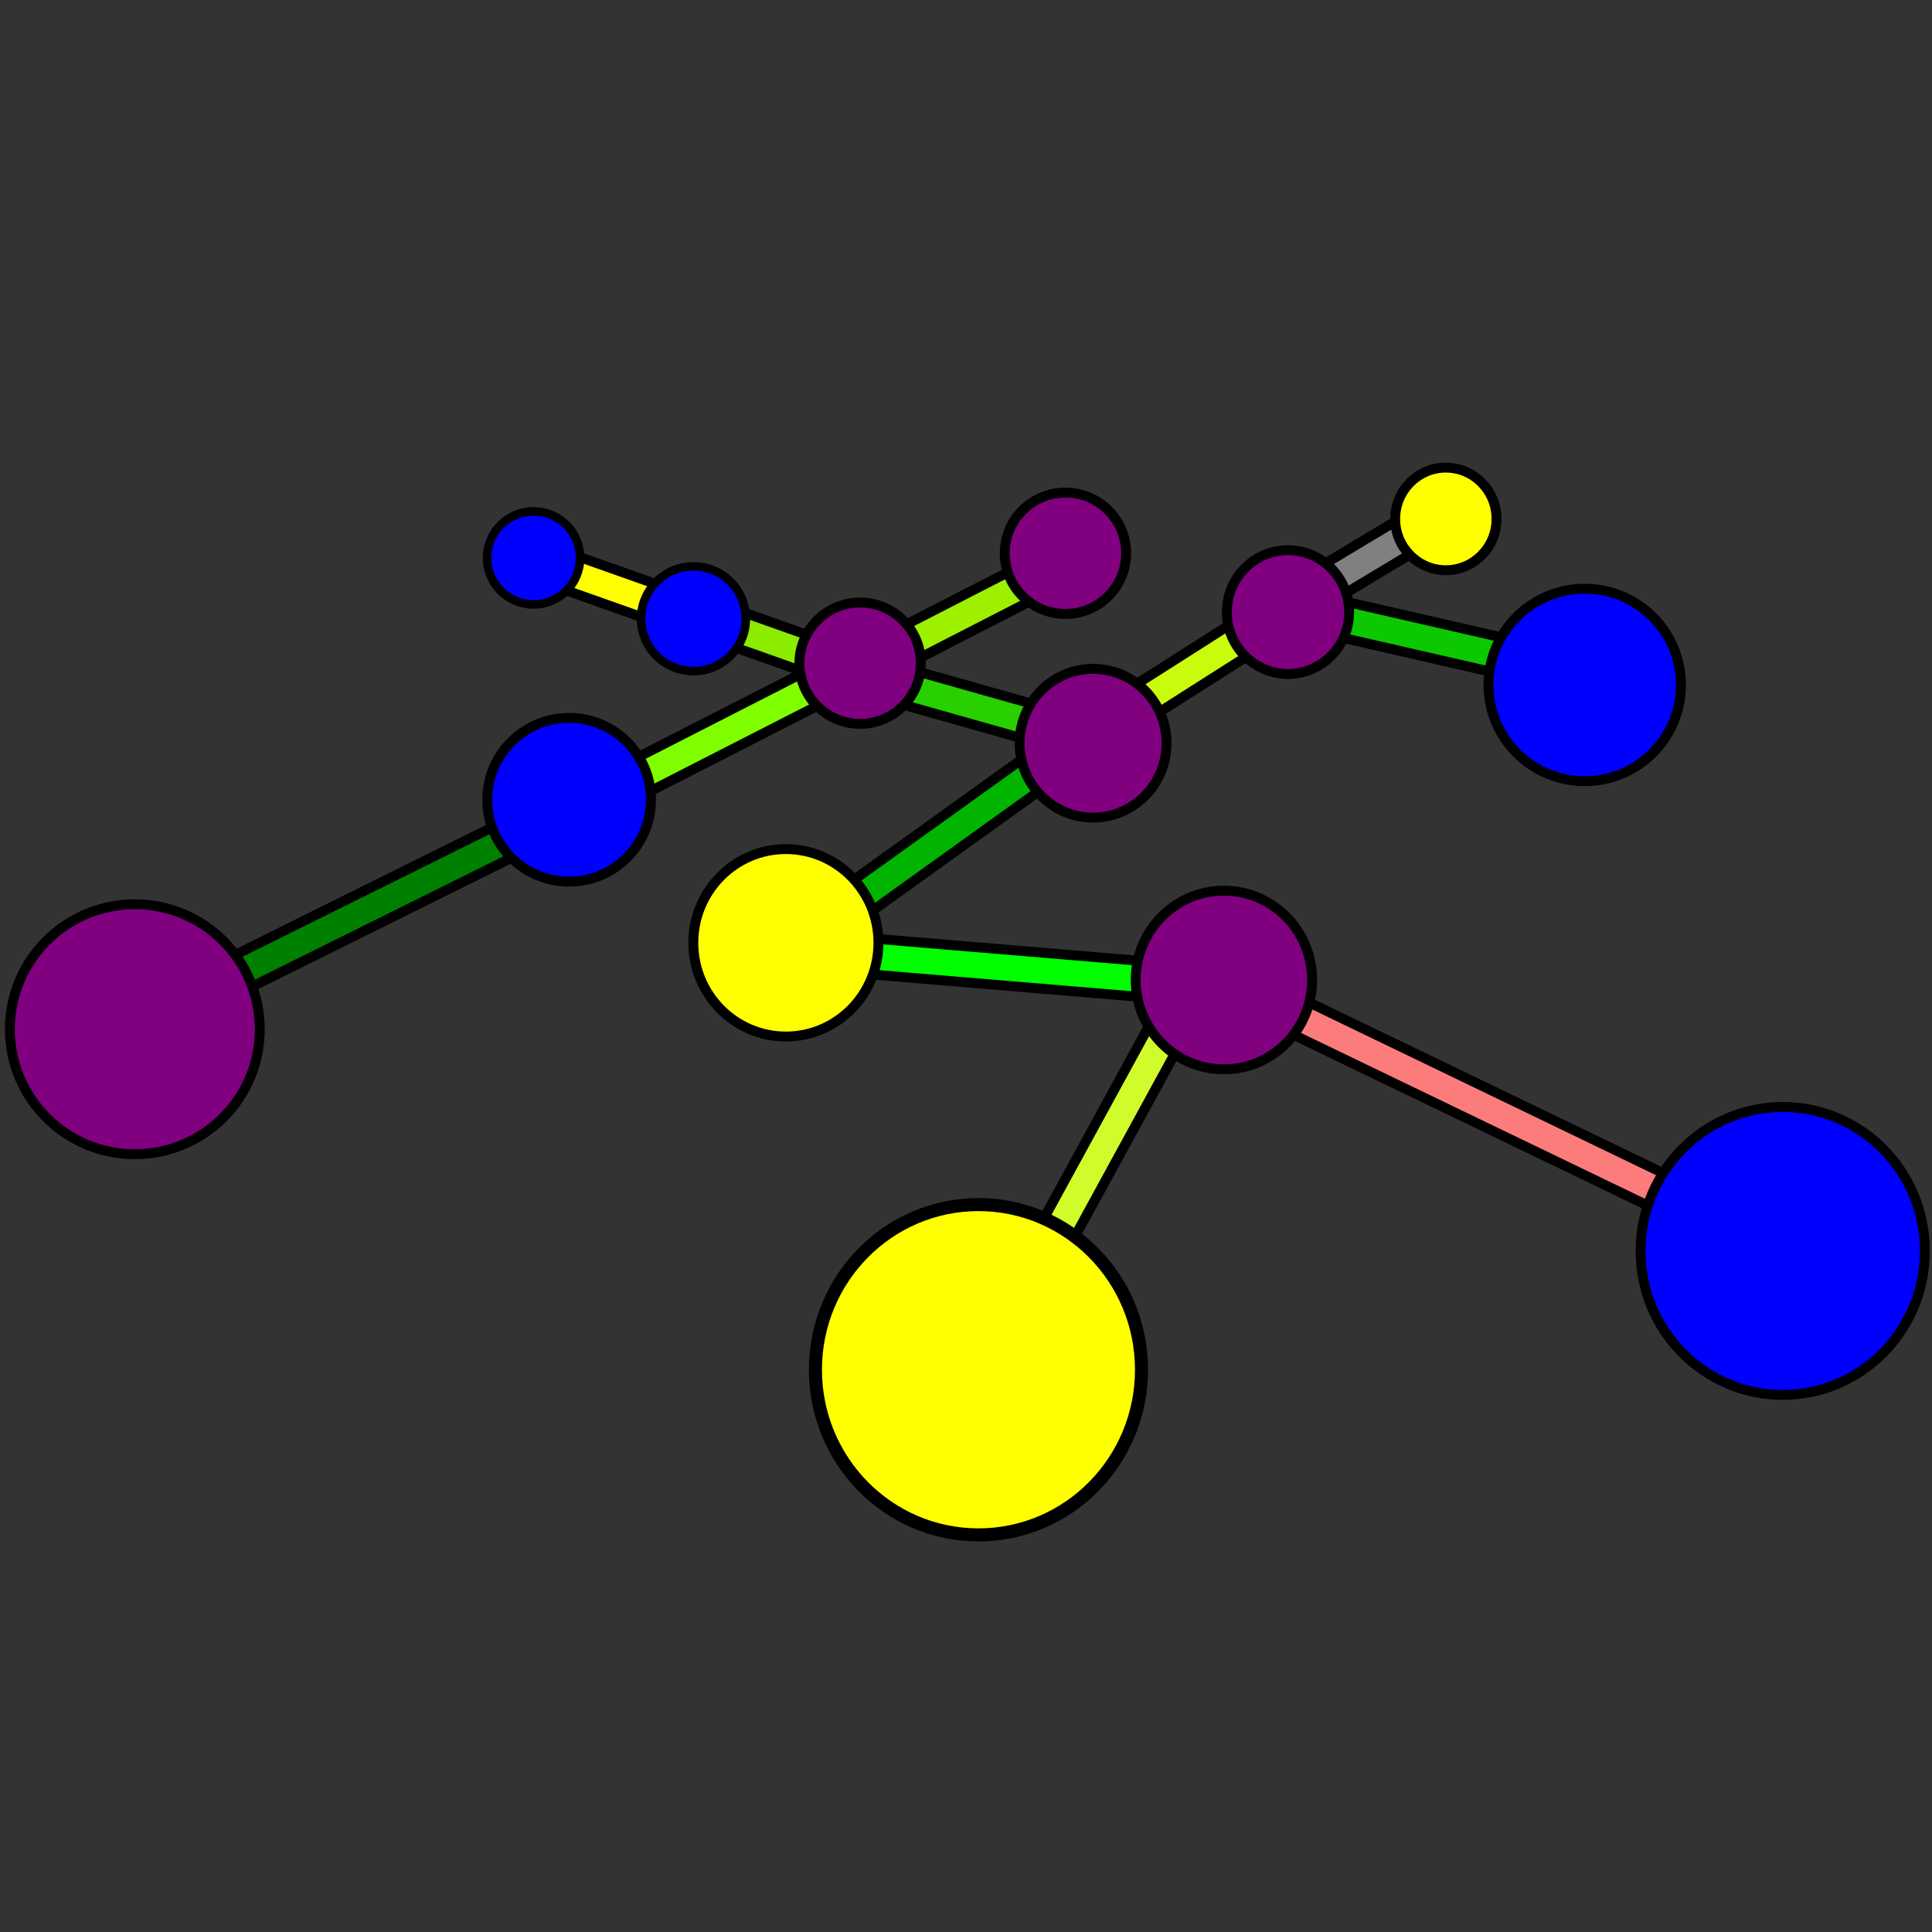 <?xml version="1.0" encoding="UTF-8" standalone="no"?>
<!-- Generator: Adobe Illustrator 16.0.0, SVG Export Plug-In . SVG Version: 6.00 Build 0)  -->

<svg
   xmlns:dc="http://purl.org/dc/elements/1.1/"
   xmlns:cc="http://creativecommons.org/ns#"
   xmlns:rdf="http://www.w3.org/1999/02/22-rdf-syntax-ns#"
   xmlns:svg="http://www.w3.org/2000/svg"
   xmlns="http://www.w3.org/2000/svg"
   xmlns:sodipodi="http://sodipodi.sourceforge.net/DTD/sodipodi-0.dtd"
   xmlns:inkscape="http://www.inkscape.org/namespaces/inkscape"
   version="1.1"
   id="Capa_1"
   sodipodi:docname="MESHMAP_LOGO.svg"
   inkscape:version="0.92.2 2405546, 2018-03-11"
   x="0px"
   y="0px"
   width="97.691"
   height="97.691"
   viewBox="0 0 97.691 97.691"
   enable-background="new 0 0 107.678 97.691"
   xml:space="preserve"><rect x="0" y="0" width="97.691" height="97.691" fill="#333333" stroke="none"/><defs
   id="defs59" />
<rect
   x="-62.52"
   y="-45.436"
   transform="rotate(-175.227)"
   width="15.877"
   height="1.815"
   id="rect2"
   style="fill:#00ff00;stroke:#000000;stroke-width:0.5" />
<rect
   x="-50.467"
   y="-18.454"
   transform="rotate(-160.5)"
   width="5.263"
   height="1.815"
   id="rect4"
   style="fill:#8cec00;stroke:#000000;stroke-width:0.5" />
<rect
   x="-21.435"
   y="-50.587"
   transform="rotate(152.935)"
   width="12.794"
   height="1.815"
   id="rect6"
   style="fill:#7fff00;stroke:#000000;stroke-width:0.5" />
<rect
   x="-33.798"
   y="-50.838"
   transform="rotate(152.82)"
   width="9.437"
   height="1.816"
   id="rect8"
   style="fill:#9cf000;stroke:#000000;stroke-width:0.5" />
<rect
   x="-42.041"
   y="-18.576"
   transform="rotate(-160.489)"
   width="5.263"
   height="1.815"
   id="rect10"
   style="fill:#ffff00;stroke:#000000;stroke-width:0.5" />
<rect
   x="-6.141"
   y="-50.351"
   transform="rotate(153.602)"
   width="19.691"
   height="1.814"
   id="rect12"
   style="fill:#008000;stroke:#000000;stroke-width:0.5" />
<rect
   x="-21.098"
   y="-63.137"
   transform="rotate(144.318)"
   width="13.612"
   height="1.815"
   id="rect14"
   style="fill:#00b400;stroke:#000000;stroke-width:0.5" />
<rect
   x="-37.056"
   y="-61.853"
   transform="rotate(147.526)"
   width="9.438"
   height="1.815"
   id="rect16"
   style="fill:#c8fc0c;stroke:#000000;stroke-width:0.5" />
<rect
   x="-47.239"
   y="-60.745"
   transform="rotate(149.008)"
   width="5.263"
   height="1.815"
   id="rect18"
   style="fill:#808080;stroke:#000000;stroke-width:0.5" />
<rect
   x="-103.128"
   y="-18.728"
   transform="rotate(-154.26)"
   width="25.136"
   height="1.816"
   id="rect20"
   style="fill:#fc7c7c;stroke:#000000;stroke-width:0.5" />
<rect
   x="16.799"
   y="-77.675"
   transform="rotate(118.646)"
   width="15.88"
   height="1.816"
   id="rect22"
   style="fill:#d0fc2c;stroke:#000000;stroke-width:0.5" />
<rect
   x="-84.536"
   y="-16.268"
   transform="rotate(-167.091)"
   width="13.61"
   height="1.814"
   id="rect24"
   style="fill:#0cc800;stroke:#000000;stroke-width:0.5" />
<rect
   x="-61.997"
   y="-21.869"
   transform="rotate(-164.217)"
   width="9.436"
   height="1.815"
   id="rect26"
   style="fill:#28d000;stroke:#000000;stroke-width:0.5" />
<sodipodi:namedview
   id="namedview124"
   objecttolerance="10"
   bordercolor="#666666"
   borderopacity="1"
   pagecolor="#ffffff"
   gridtolerance="10"
   guidetolerance="10"
   showgrid="false"
   inkscape:zoom="8.0150681"
   inkscape:cx="48.829239"
   inkscape:cy="49.880073"
   inkscape:current-layer="Capa_1"
   inkscape:window-maximized="1"
   inkscape:window-y="31"
   inkscape:window-x="1280"
   inkscape:window-height="1000"
   inkscape:window-width="1680"
   inkscape:pageshadow="2"
   inkscape:pageopacity="0">
	</sodipodi:namedview>
<ellipse
   id="path132-3"
   stroke-miterlimit="10"
   cx="39.738"
   cy="47.673"
   rx="4.68"
   ry="4.739"
   style="fill:#ffff00;stroke:#000000;stroke-width:0.5;stroke-miterlimit:10" />
<ellipse
   id="path132-3-6-7-5-3-5-6"
   stroke-miterlimit="10"
   cx="55.271"
   cy="37.581"
   rx="3.715"
   ry="3.762"
   style="fill:#800080;stroke:#000000;stroke-width:0.5;stroke-miterlimit:10" />
<ellipse
   id="path132-3-6-7-5-3-5-6-2"
   stroke-miterlimit="10"
   cx="65.127"
   cy="30.949"
   rx="3.091"
   ry="3.13"
   style="fill:#800080;stroke:#000000;stroke-width:0.5;stroke-miterlimit:10" />
<ellipse
   id="path132-3-9-1"
   stroke-miterlimit="10"
   cx="49.476"
   cy="69.26"
   rx="8.244"
   ry="8.351"
   style="fill:#ffff00;stroke:#000000;stroke-width:0.66;stroke-miterlimit:10" />
<ellipse
   id="path132-3-6-7-5-3-5-6-27"
   stroke-miterlimit="10"
   cx="61.887"
   cy="49.553"
   rx="4.46"
   ry="4.517"
   style="fill:#800080;stroke:#000000;stroke-width:0.5;stroke-miterlimit:10" />
<ellipse
   id="path132-3-6-0"
   stroke-miterlimit="10"
   cx="90.143"
   cy="63.253"
   rx="7.188"
   ry="7.28"
   style="fill:#0000ff;stroke:#000000;stroke-width:0.5;stroke-miterlimit:10" />
<ellipse
   id="path132-3-9"
   stroke-miterlimit="10"
   cx="73.109"
   cy="26.239"
   rx="2.562"
   ry="2.594"
   style="fill:#ffff00;stroke:#000000;stroke-width:0.5;stroke-miterlimit:10" />
<g
   id="g93"
   transform="translate(0,-3.7841796e-6)">
</g>
<g
   id="g95"
   transform="translate(0,-3.7841796e-6)">
</g>
<g
   id="g97"
   transform="translate(0,-3.7841796e-6)">
</g>
<g
   id="g99"
   transform="translate(0,-3.7841796e-6)">
</g>
<g
   id="g101"
   transform="translate(0,-3.7841796e-6)">
</g>
<g
   id="g103"
   transform="translate(0,-3.7841796e-6)">
</g>
<g
   id="g105"
   transform="translate(0,-3.7841796e-6)">
</g>
<g
   id="g107"
   transform="translate(0,-3.7841796e-6)">
</g>
<g
   id="g109"
   transform="translate(0,-3.7841796e-6)">
</g>
<g
   id="g111"
   transform="translate(0,-3.7841796e-6)">
</g>
<g
   id="g113"
   transform="translate(0,-3.7841796e-6)">
</g>
<g
   id="g115"
   transform="translate(0,-3.7841796e-6)">
</g>
<g
   id="g117"
   transform="translate(0,-3.7841796e-6)">
</g>
<g
   id="g119"
   transform="translate(0,-3.7841796e-6)">
</g>
<g
   id="g121"
   transform="translate(0,-3.7841796e-6)">
</g>
<circle
   id="path362"
   cx="6.818"
   cy="52.043"
   r="6.319"
   style="fill:#800080;stroke:#000000;stroke-width:0.5" />
<circle
   id="path362-6"
   cx="28.777"
   cy="40.439"
   r="4.14"
   style="fill:#0000ff;stroke:#000000;stroke-width:0.5" />
<circle
   id="path362-6-0"
   stroke-miterlimit="10"
   cx="80.131"
   cy="34.634"
   r="4.866"
   style="fill:#0000ff;stroke:#000000;stroke-width:0.5;stroke-miterlimit:10" />
<circle
   id="path362-6-0-3"
   cx="26.979"
   cy="28.211"
   r="2.352"
   style="fill:#0000ff;stroke:#000000;stroke-width:0.431" />
<circle
   id="path362-6-0-3-6"
   cx="35.065"
   cy="31.287"
   r="2.647"
   style="fill:#0000ff;stroke:#000000;stroke-width:0.431" />
<circle
   id="path362-6-0-5"
   cx="53.873"
   cy="27.976"
   r="3.069"
   style="fill:#800080;stroke:#000000;stroke-width:0.5" />
<circle
   id="path362-6-0-5-3"
   cx="43.491"
   cy="33.534"
   r="3.068"
   style="fill:#800080;stroke:#000000;stroke-width:0.5" />
</svg>